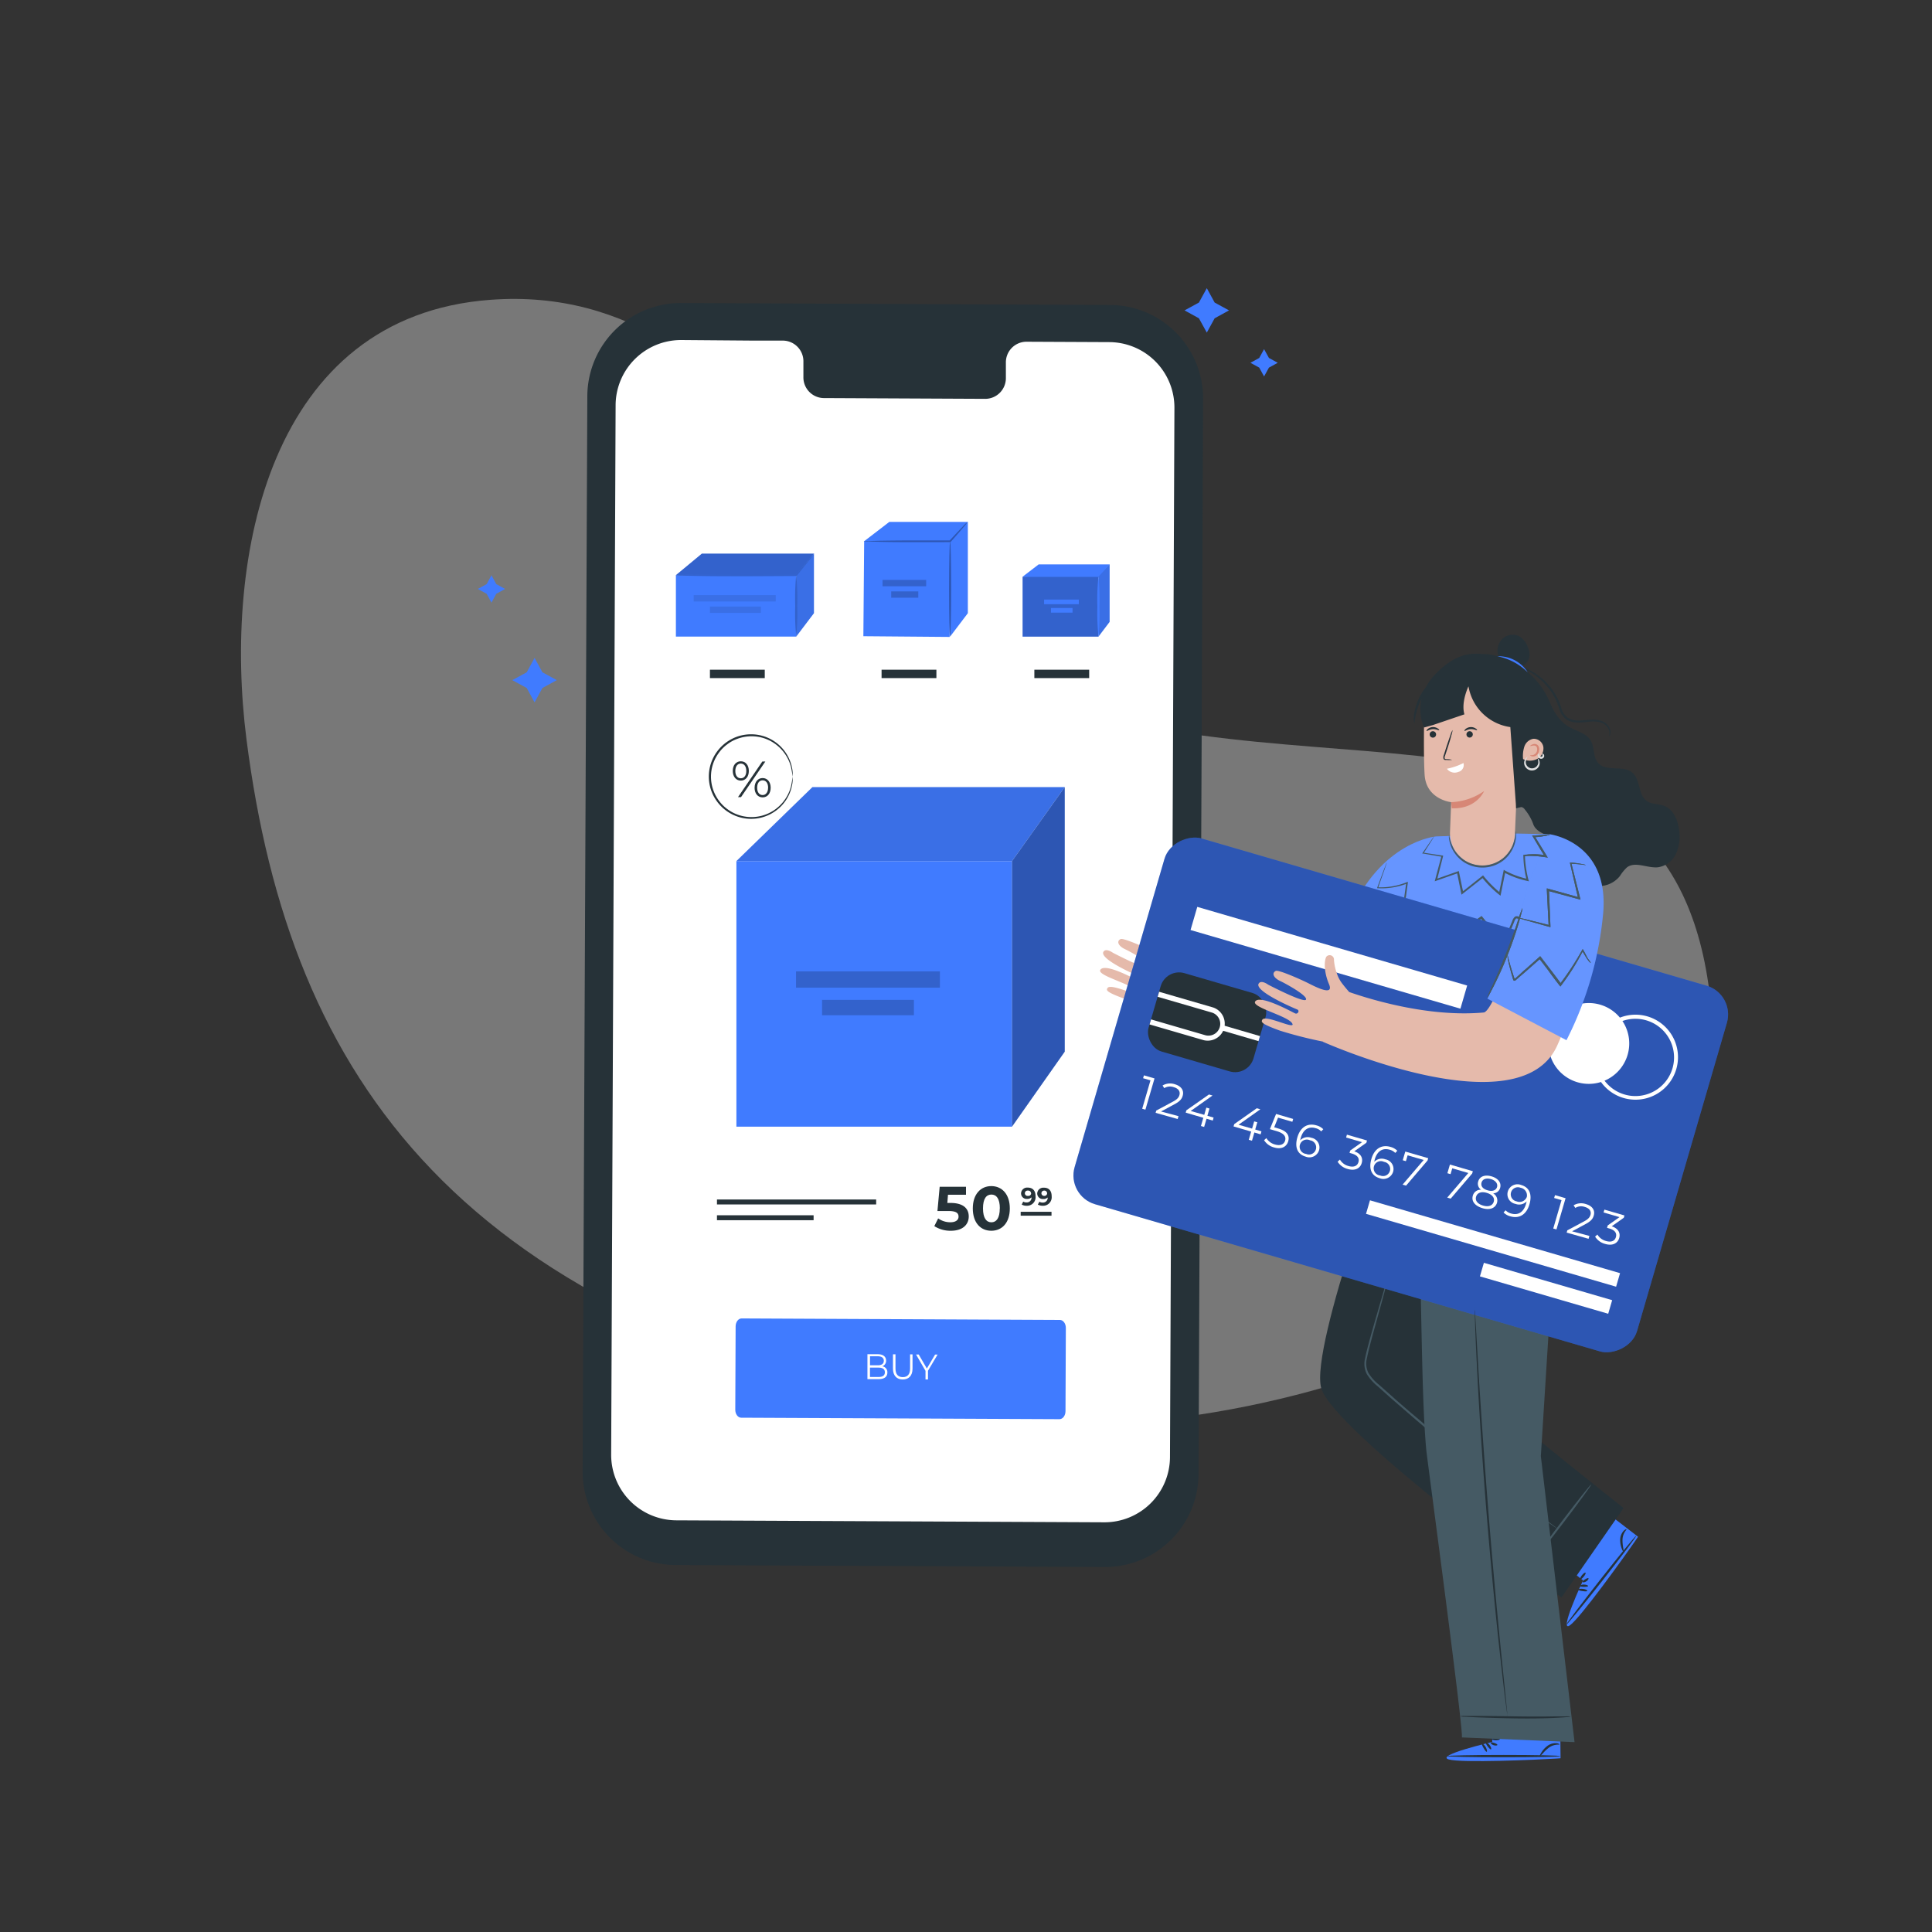 <svg xmlns="http://www.w3.org/2000/svg" viewBox="0 0 500 500"><rect x="0" y="0" width="500" height="500" fill="#333333" stroke="none"/><g id="freepik--background-simple--inject-45"><path d="M63.77,191.2C75,279.38,119,342.17,248.29,366.3c71.89,13.41,203-29.44,194.34-107.69-9.6-86.87-100.12-50.48-174.79-78.49C223.18,163.37,199.35,72.2,126.91,77.59,69.64,81.85,57.77,144,63.77,191.2Z" style="fill:#e0e0e0;opacity:0.4"></path></g><g id="freepik--Device--inject-45"><path d="M285.84,405.54l-111-.51a24.17,24.17,0,0,1-24.06-24.28L152,102.49a24.19,24.19,0,0,1,24.29-24.07l111,.51a24.18,24.18,0,0,1,24.07,24.28l-1.18,278.26A24.17,24.17,0,0,1,285.84,405.54Z" style="fill:#263238"></path><path d="M287.08,88.54l-21.51-.1a5.34,5.34,0,0,0-5.25,5.43l0,3.91a5.35,5.35,0,0,1-5.25,5.44l-41.94-.2a5.35,5.35,0,0,1-5.21-5.48l0-3.91a5.35,5.35,0,0,0-5.2-5.48l-7.57,0L176.32,88a16.93,16.93,0,0,0-17,16.86l-1.15,271.6a16.94,16.94,0,0,0,16.85,17l110.77.51a16.94,16.94,0,0,0,17-16.86l1.15-271.6A16.93,16.93,0,0,0,287.08,88.54Z" style="fill:#fff"></path><rect x="190.58" y="222.86" width="71.34" height="68.72" style="fill:#407BFF"></rect><polygon points="210.25 203.71 190.57 222.86 261.91 222.86 275.55 203.71 210.25 203.71" style="fill:#407BFF"></polygon><polygon points="210.25 203.71 190.57 222.86 261.91 222.86 275.55 203.71 210.25 203.71" style="opacity:0.1"></polygon><polygon points="261.91 291.57 275.55 272.17 275.55 203.71 261.91 222.86 261.91 291.57" style="fill:#407BFF"></polygon><polygon points="261.91 291.57 275.55 272.17 275.55 203.71 261.91 222.86 261.91 291.57" style="opacity:0.3"></polygon><rect x="206.01" y="251.39" width="37.24" height="4.22" style="fill:#407BFF"></rect><rect x="206.01" y="251.39" width="37.24" height="4.22" style="opacity:0.2"></rect><rect x="212.75" y="258.77" width="23.77" height="3.98" style="fill:#407BFF"></rect><rect x="212.75" y="258.77" width="23.77" height="3.98" style="opacity:0.2"></rect><path d="M205.12,201a23.22,23.22,0,0,0-.43-2.58,10.65,10.65,0,0,0-3.91-5.77,10.38,10.38,0,0,0-4.42-1.94,10.55,10.55,0,0,0-5.49.48,9.56,9.56,0,0,0-2.64,1.43,9.66,9.66,0,0,0-2.2,2.22,10.38,10.38,0,0,0,0,12.33,9.86,9.86,0,0,0,2.2,2.22,10.12,10.12,0,0,0,2.64,1.43,10.49,10.49,0,0,0,9.92-1.47,10.69,10.69,0,0,0,3.9-5.76,22.72,22.72,0,0,0,.43-2.59,8.13,8.13,0,0,1-.23,2.64,10.62,10.62,0,0,1-3.87,6,10.81,10.81,0,0,1-10.32,1.63,10.9,10.9,0,0,1-5.1-3.8,10.88,10.88,0,0,1,0-13,11,11,0,0,1,5.1-3.8,11,11,0,0,1,5.74-.44,10.79,10.79,0,0,1,8.45,8.09A8.07,8.07,0,0,1,205.12,201Z" style="fill:#263238"></path><path d="M189.64,199.52c0-1.5.84-2.5,2.08-2.5s2.08,1,2.08,2.5-.86,2.5-2.08,2.5S189.64,201,189.64,199.52Zm3.5,0c0-1.2-.57-1.91-1.42-1.91s-1.42.72-1.42,1.91.55,1.9,1.42,1.9S193.14,200.71,193.14,199.52Zm4.15-2.44h.78l-6.29,9.21H191Zm-2,6.78c0-1.5.86-2.5,2.08-2.5s2.08,1,2.08,2.5-.84,2.5-2.08,2.5S195.28,205.36,195.28,203.86Zm3.5,0c0-1.19-.55-1.91-1.42-1.91s-1.42.71-1.42,1.91.57,1.9,1.42,1.9S198.78,205,198.78,203.86Z" style="fill:#263238"></path><path d="M250.71,314.82c0,2-1.45,3.7-4.65,3.7a7.69,7.69,0,0,1-4.26-1.2l1-2a5.38,5.38,0,0,0,3.18,1c1.29,0,2.09-.54,2.09-1.45s-.57-1.46-2.6-1.46h-2.86l.58-6.28H250v2.07h-4.66l-.17,2.12h.91C249.4,311.35,250.71,312.84,250.71,314.82Z" style="fill:#263238"></path><path d="M251.76,312.74c0-3.69,2.05-5.78,4.79-5.78s4.79,2.09,4.79,5.78-2,5.78-4.79,5.78S251.76,316.43,251.76,312.74Zm7,0c0-2.54-.89-3.59-2.19-3.59s-2.17,1.05-2.17,3.59.9,3.59,2.17,3.59S258.74,315.28,258.74,312.74Z" style="fill:#263238"></path><path d="M268,309.6a2.21,2.21,0,0,1-2.32,2.45,2.45,2.45,0,0,1-1.26-.31l.39-.77a1.48,1.48,0,0,0,.86.22,1.21,1.21,0,0,0,1.28-1.32,1.56,1.56,0,0,1-1.14.41,1.44,1.44,0,0,1-1.56-1.42,1.56,1.56,0,0,1,1.72-1.51C267.26,307.35,268,308.13,268,309.6Zm-1.17-.79a.7.7,0,0,0-.79-.68.69.69,0,1,0,0,1.36A.7.7,0,0,0,266.86,308.81Z" style="fill:#263238"></path><path d="M272.17,309.6a2.21,2.21,0,0,1-2.32,2.45,2.45,2.45,0,0,1-1.26-.31L269,311a1.46,1.46,0,0,0,.85.22,1.2,1.2,0,0,0,1.28-1.32,1.52,1.52,0,0,1-1.13.41,1.45,1.45,0,0,1-1.57-1.42,1.56,1.56,0,0,1,1.73-1.51C271.4,307.35,272.17,308.13,272.17,309.6Zm-1.18-.79a.7.7,0,0,0-.79-.68.68.68,0,1,0,0,1.36A.7.7,0,0,0,271,308.81Z" style="fill:#263238"></path><rect x="264.15" y="313.61" width="7.98" height="1.01" style="fill:#263238"></rect><rect x="185.55" y="310.43" width="41.2" height="1.28" style="fill:#263238"></rect><rect x="185.55" y="314.51" width="25.01" height="1.28" style="fill:#263238"></rect><path d="M274.19,367.28l-82.37-.38c-.85,0-1.54-.94-1.53-2.08l.09-21.55c0-1.14.7-2.06,1.55-2.06l82.37.39c.85,0,1.54.93,1.54,2.07l-.09,21.55C275.74,366.36,275.05,367.28,274.19,367.28Z" style="fill:#407BFF"></path><path d="M229.65,355.21c0,1.1-.78,1.72-2.32,1.71h-2.84l0-6.45h2.67c1.37,0,2.16.62,2.16,1.67a1.49,1.49,0,0,1-1,1.46A1.52,1.52,0,0,1,229.65,355.21Zm-.65-.06c0-.84-.58-1.21-1.67-1.21h-2.18v2.42h2.18C228.41,356.37,229,356,229,355.15ZM225.16,351v2.34h2c1,0,1.56-.39,1.57-1.16s-.57-1.17-1.56-1.18Z" style="fill:#fff"></path><path d="M231.1,354.18v-3.69h.65v3.67c0,1.53.68,2.23,1.88,2.24s1.9-.69,1.9-2.22l0-3.67h.63v3.7c0,1.85-1,2.8-2.54,2.8S231.09,356,231.1,354.18Z" style="fill:#fff"></path><path d="M240.16,354.75V357h-.64v-2.23l-2.45-4.23h.69l2.11,3.63,2.13-3.61h.65Z" style="fill:#fff"></path><rect x="174.92" y="148.85" width="31.14" height="15.9" style="fill:#407BFF"></rect><polygon points="181.64 143.28 174.92 148.85 206.06 148.85 210.65 143.28 181.64 143.28" style="fill:#407BFF"></polygon><polygon points="181.64 143.28 174.92 148.85 206.06 148.85 210.65 143.28 181.64 143.28" style="opacity:0.2"></polygon><polygon points="206.06 164.75 210.65 158.69 210.65 143.28 206.06 148.85 206.06 164.75" style="fill:#407BFF"></polygon><polygon points="206.06 164.75 210.65 158.69 210.65 143.28 206.06 148.85 206.06 164.75" style="opacity:0.1"></polygon><rect x="179.53" y="154.02" width="21.23" height="1.64" style="fill:#407BFF"></rect><rect x="179.53" y="154.02" width="21.23" height="1.64" style="opacity:0.1"></rect><rect x="183.73" y="156.98" width="13.18" height="1.64" style="fill:#407BFF"></rect><rect x="183.73" y="156.98" width="13.18" height="1.64" style="opacity:0.1"></rect><rect x="183.73" y="173.32" width="14.19" height="2.17" style="fill:#263238"></rect><path d="M174.92,148.85a9.19,9.19,0,0,1,1.51-.1l4.11-.09c3.47,0,8.27-.07,13.56-.07l12,.06-.16.07,3.42-4a12,12,0,0,1,1.33-1.43,12,12,0,0,1-1.15,1.58L206.22,149l-.06.07h-.1l-12,.06c-5.29,0-10.09,0-13.56-.08l-4.11-.08A7.34,7.34,0,0,1,174.92,148.85Z" style="fill:#407BFF"></path><g style="opacity:0.2"><path d="M174.92,148.85a9.19,9.19,0,0,1,1.51-.1l4.11-.09c3.47,0,8.27-.07,13.56-.07l12,.06-.16.07,3.42-4a12,12,0,0,1,1.33-1.43,12,12,0,0,1-1.15,1.58L206.22,149l-.06.07h-.1l-12,.06c-5.29,0-10.09,0-13.56-.08l-4.11-.08A7.34,7.34,0,0,1,174.92,148.85Z"></path></g><path d="M206.06,164.75a59.68,59.68,0,0,1-.26-7.95,59.68,59.68,0,0,1,.26-8,58.59,58.59,0,0,1,.27,8A58.59,58.59,0,0,1,206.06,164.75Z" style="fill:#407BFF"></path><g style="opacity:0.2"><path d="M206.06,164.75a59.68,59.68,0,0,1-.26-7.95,59.68,59.68,0,0,1,.26-8,58.59,58.59,0,0,1,.27,8A58.59,58.59,0,0,1,206.06,164.75Z"></path></g><rect x="228.15" y="173.32" width="14.19" height="2.17" style="fill:#263238"></rect><rect x="222.41" y="141.28" width="24.62" height="22.33" transform="translate(80.3 385.87) rotate(-89.52)" style="fill:#407BFF"></rect><polygon points="230.15 135.07 223.56 140.13 245.89 140.13 250.48 135.07 230.15 135.07" style="fill:#407BFF"></polygon><polygon points="245.89 164.75 250.48 158.69 250.48 135.07 245.89 140.13 245.89 164.75" style="fill:#407BFF"></polygon><rect x="228.4" y="150.08" width="11.29" height="1.64" style="fill:#407BFF"></rect><rect x="228.4" y="150.08" width="11.29" height="1.64" style="opacity:0.2"></rect><rect x="230.64" y="153.05" width="7.01" height="1.64" style="fill:#407BFF"></rect><rect x="230.64" y="153.05" width="7.01" height="1.64" style="opacity:0.2"></rect><path d="M223.56,140.13a5.36,5.36,0,0,1,1.15-.1l3.12-.09c2.64-.05,6.28-.08,10.31-.08l7.75,0-.17.07c1.4-1.51,2.57-2.75,3.4-3.61a9.43,9.43,0,0,1,1.36-1.3,10.57,10.57,0,0,1-1.16,1.48c-.78.91-1.9,2.19-3.26,3.73l-.07.08h-.1l-7.75,0c-4,0-7.67,0-10.31-.08l-3.12-.08A4.89,4.89,0,0,1,223.56,140.13Z" style="fill:#407BFF"></path><g style="opacity:0.3"><path d="M223.56,140.13a5.36,5.36,0,0,1,1.15-.1l3.12-.09c2.64-.05,6.28-.08,10.31-.08l7.75,0-.17.07c1.4-1.51,2.57-2.75,3.4-3.61a9.43,9.43,0,0,1,1.36-1.3,10.57,10.57,0,0,1-1.16,1.48c-.78.91-1.9,2.19-3.26,3.73l-.07.08h-.1l-7.75,0c-4,0-7.67,0-10.31-.08l-3.12-.08A4.89,4.89,0,0,1,223.56,140.13Z"></path></g><path d="M245.89,164.75c-.15,0-.27-5.51-.27-12.31s.12-12.31.27-12.31.27,5.51.27,12.31S246,164.75,245.89,164.75Z" style="fill:#407BFF"></path><g style="opacity:0.3"><path d="M245.89,164.75c-.15,0-.27-5.51-.27-12.31s.12-12.31.27-12.31.27,5.51.27,12.31S246,164.75,245.89,164.75Z"></path></g><rect x="267.69" y="173.32" width="14.19" height="2.17" style="fill:#263238"></rect><path d="M264.65,149.26a20.58,20.58,0,0,1,3.5-.19c2.17,0,5.16-.08,8.47-.08,2.93,0,5.62,0,7.66.06l-.15.07c.91-1,1.65-1.74,2.18-2.27a4.39,4.39,0,0,1,.86-.78,4.37,4.37,0,0,1-.69.93c-.47.58-1.17,1.4-2,2.39l-.06.07h-.1c-2,0-4.73.06-7.66.06-3.31,0-6.3,0-8.47-.08A22.91,22.91,0,0,1,264.65,149.26Z" style="fill:#407BFF"></path><rect x="264.65" y="149.26" width="19.64" height="15.5" style="fill:#407BFF"></rect><rect x="264.65" y="149.26" width="19.64" height="15.5" style="opacity:0.2"></rect><polygon points="268.8 146.07 264.65 149.25 284.29 149.25 287.17 146.07 268.8 146.07" style="fill:#407BFF"></polygon><polygon points="284.29 164.75 287.17 160.94 287.17 146.07 284.29 149.25 284.29 164.75" style="fill:#407BFF"></polygon><polygon points="284.29 164.75 287.17 160.94 287.17 146.07 284.29 149.25 284.29 164.75" style="opacity:0.1"></polygon><rect x="270.21" y="155.17" width="8.99" height="1.2" style="fill:#407BFF"></rect><rect x="271.99" y="157.35" width="5.58" height="1.2" style="fill:#407BFF"></rect><path d="M284.29,164.75A55.69,55.69,0,0,1,284,157a55.48,55.48,0,0,1,.27-7.74,58.49,58.49,0,0,1,.26,7.74A58.71,58.71,0,0,1,284.29,164.75Z" style="fill:#407BFF"></path><polygon points="312.32 74.58 310.28 78.3 306.56 80.33 310.28 82.37 312.32 86.08 314.35 82.37 318.07 80.33 314.35 78.3 312.32 74.58" style="fill:#407BFF"></polygon><polygon points="138.35 170.27 136.31 173.99 132.59 176.02 136.31 178.05 138.35 181.77 140.38 178.05 144.1 176.02 140.38 173.99 138.35 170.27" style="fill:#407BFF"></polygon><polygon points="327.14 90.36 325.89 92.64 323.61 93.89 325.89 95.14 327.14 97.43 328.4 95.14 330.68 93.89 328.4 92.64 327.14 90.36" style="fill:#407BFF"></polygon><polygon points="127.19 148.89 125.94 151.17 123.66 152.42 125.94 153.67 127.19 155.96 128.44 153.67 130.72 152.42 128.44 151.17 127.19 148.89" style="fill:#407BFF"></polygon></g><g id="freepik--Character--inject-45"><path d="M409.69,409l-7.36-5.79,10.75-13.85,10.85,8.35-.61.9c-2.75,4-14.28,20.08-17,22C403.2,422.86,409.69,409,409.69,409Z" style="fill:#407BFF"></path><path d="M405.35,420.48c-.13-.1,3.82-5.34,8.82-11.7s9.16-11.43,9.29-11.33-3.82,5.34-8.82,11.7S405.48,420.58,405.35,420.48Z" style="fill:#263238"></path><path d="M411,410.46c0,.16-.51.22-1.07.22s-1.05-.08-1.07-.24.45-.37,1.07-.36S411,410.3,411,410.46Z" style="fill:#263238"></path><path d="M410.79,411.72c-.05.16-.58.15-1.2.06s-1.14-.21-1.14-.37.55-.31,1.22-.22S410.84,411.56,410.79,411.72Z" style="fill:#263238"></path><path d="M420.14,401.56c-.08,0-.25-.29-.45-.83a6.21,6.21,0,0,1-.39-2.26,3.51,3.51,0,0,1,.82-2.2c.41-.46.79-.57.83-.5s-.22.3-.49.75a4.15,4.15,0,0,0-.56,2,11.25,11.25,0,0,0,.2,2.13C420.19,401.18,420.22,401.54,420.14,401.56Z" style="fill:#263238"></path><path d="M409.58,409.41c-.06-.15.24-.42.63-.67s.77-.41.88-.29-.11.51-.55.8S409.64,409.57,409.58,409.41Z" style="fill:#263238"></path><path d="M409,408.64c-.12-.12.07-.57.42-1s.76-.73.9-.63-.06.54-.43,1S409.16,408.75,409,408.64Z" style="fill:#263238"></path><path d="M360.93,290s-22,58.34-19,69.24,62.18,54.18,62.18,54.18l16.07-23.14S374,353.73,373.85,351.72s18.34-50.49,18.34-50.49Z" style="fill:#263238"></path><path d="M403.09,395.63l-.21-.11c-.15-.11-.34-.23-.58-.38l-2.2-1.51c-1.89-1.33-4.63-3.27-8-5.73-6.66-4.92-15.71-11.94-25.31-20.16-2.4-2.06-4.73-4.09-7-6.06l-3.27-2.93a12.49,12.49,0,0,1-2.82-3.2,5.85,5.85,0,0,1-.41-4.05c.25-1.29.58-2.5.89-3.69.63-2.35,1.26-4.53,1.83-6.52l2.74-9.41c.3-1.08.54-1.94.72-2.57l.18-.67a.12.12,0,1,1,.06,0c0,.18-.08.41-.14.68-.13.59-.33,1.47-.62,2.59-.57,2.25-1.46,5.48-2.57,9.47-.55,2-1.16,4.17-1.77,6.53-.3,1.17-.62,2.4-.86,3.65a5.43,5.43,0,0,0,.39,3.74,12,12,0,0,0,2.72,3.05l3.28,2.91c2.23,2,4.56,4,7,6.05,9.59,8.21,18.59,15.27,25.19,20.26l7.86,5.87,2.14,1.59.55.42C403,395.57,403.1,395.63,403.09,395.63Z" style="fill:#455a64"></path><path d="M397.73,402.68c-.12-.09,2.93-4.3,6.81-9.4s7.13-9.17,7.25-9.08-2.94,4.3-6.82,9.41S397.85,402.77,397.73,402.68Z" style="fill:#455a64"></path><path d="M399.71,179.06c2,3.92,3,7.32,6.88,9.34,1.75.92,3.89,1.44,5,3.1,1.15,1.82.61,4.45,2.06,6,2.12,2.31,6.44.44,8.81,2.47,2.12,1.82,1.44,5.72,3.73,7.32,1.28.91,3,.71,4.5,1.27,2.4.93,3.54,3.7,3.85,6.25a10.94,10.94,0,0,1-.75,6.05,6.16,6.16,0,0,1-4.7,3.59c-2.73.29-5.81-1.59-8,0a10.83,10.83,0,0,0-1.84,2.24,6.87,6.87,0,0,1-11.29-.71c-1.52-2.54-1.42-6-3.65-8a12.86,12.86,0,0,0-4.18-1.92c-1.45-.54-2.95-1.44-3.38-2.92a12.76,12.76,0,0,0-2.1-3.61c-1.11-1.66-2.59.37-4.07-.45s-.91-2.42-1-4.1" style="fill:#263238"></path><path d="M373.84,235.74l-19-6.35s-8.39,24.16-11,24.4c-14.24,1.3-29.48-3.43-34.82-5.29-.55-.61-1.17-1.34-1.86-2.24a8.59,8.59,0,0,1-1.34-2.56,13.23,13.23,0,0,1-.76-3.52,1.12,1.12,0,0,0-1.92-.88c-.61.8-.77,3.85.63,7.14s-3.57.67-5.4-.25-7.62-3.5-8.35-3.16c-1.07.5-.73,1.73,1.12,2.61s7.21,3.89,6.67,4.83-9.77-3.88-9.77-3.88-1.82-1.34-2.47-.27c-1.17,1.93,9,6.31,10,6.7.69.28.15,1.32-.57,1S286,249,284.76,251c-.94,1.5,8.36,3.69,9.56,5.62s-6.88-2.37-7.71-.9c-.31.54-.47,1,4.53,2.8a108.38,108.38,0,0,0,11.15,2.84l0,.05s49.94,22.34,60.72.81C374.42,239.32,373.84,235.74,373.84,235.74Z" style="fill:#e5baab"></path><path d="M392.61,215.73h0l8.29.15,6.58,18.87-5.36,21.62c-1.57,6.31,5.55,18.95,5.36,25.92L361,289.82l-1-31.05,0-1-16.09-8,5.31-13c8.17-19.14,22.44-20.3,22.44-20.3Z" style="fill:#407BFF"></path><g style="opacity:0.2"><path d="M392.61,215.73h0l8.29.15,6.58,18.87-5.36,21.62c-1.57,6.31,5.55,18.95,5.36,25.92L361,289.82l-1-31.05,0-1-16.09-8,5.31-13c8.17-19.14,22.44-20.3,22.44-20.3Z" style="fill:#fff"></path></g><path d="M401.24,215.93s-.09,0-.27.11a7.7,7.7,0,0,1-.81.23,19.69,19.69,0,0,1-3.22.32l.1-.19,3.17,5.15.22.34-.41-.07a20.19,20.19,0,0,0-5.56-.18l.19-.24a29,29,0,0,0,.9,6.26l.14.42-.44-.1a22.79,22.79,0,0,1-6.05-2.22l.39-.17c-.38,1.86-.77,3.81-1.17,5.8l-.09.43-.34-.27a26.2,26.2,0,0,1-2.39-2.15,25.75,25.75,0,0,1-2.09-2.36l.38.05-5.32,4.19-.33.26-.09-.41c-.38-1.85-.74-3.65-1.09-5.37l.32.18-5.69,2-.39.14.11-.4c.6-2.27,1.15-4.33,1.65-6.16l.14.22-4.94-.85-.2,0,.11-.17,2.16-3.16.58-.81c.13-.18.21-.27.22-.26a2.41,2.41,0,0,1-.16.3l-.52.84-2.05,3.23-.09-.2,4.95.75.2,0,0,.2-1.58,6.18-.28-.27,5.66-2,.27-.1.06.28,1.12,5.37-.42-.15,5.31-4.21.21-.17.17.21A26.06,26.06,0,0,0,386,229a26.53,26.53,0,0,0,2.34,2.11l-.42.16c.4-2,.8-3.94,1.18-5.8l.07-.36.32.19a22.44,22.44,0,0,0,5.9,2.18l-.29.31a28.42,28.42,0,0,1-.86-6.36l0-.22.22,0a19.75,19.75,0,0,1,5.68.25l-.19.28c-1.21-2-2.24-3.8-3.08-5.21l-.1-.18h.2a22.15,22.15,0,0,0,3.21-.2C400.86,216,401.24,215.91,401.24,215.93Z" style="fill:#455a64"></path><path d="M410.42,223.86s-.32-.15-1-.34a5.83,5.83,0,0,0-2.94-.05l.08-.11c.19,1.1.49,2.42.9,3.93s.91,3.22,1.36,5.15l.07.28-.29-.08c-2.37-.69-5.16-1.21-8.09-2.2l.27-.22c.31,2.85.29,6,.46,9.4l0,.29-.3,0a47.3,47.3,0,0,1-7.85-2.07c-.32-.09-.69-.22-.78-.08a2.3,2.3,0,0,0-.44.82l-.83,2c-.55,1.35-1.12,2.72-1.69,4.1l-.17.42-.28-.35-5.32-6.6-.4-.49.36,0L375,243.54l-.28.19-.12-.32c-1-2.78-1.9-5.46-2.8-8.06l.38.13a48.54,48.54,0,0,1-9.52,4.79l-.35.14,0-.38c.61-4.33,1.16-8.22,1.63-11.58l.25.19a18.08,18.08,0,0,1-7.65,1.23h-.17l.06-.16,1.79-4.82c.21-.51.36-.92.48-1.23a2.27,2.27,0,0,1,.19-.41,2.38,2.38,0,0,1-.12.43c-.11.32-.25.73-.42,1.26-.4,1.14-1,2.77-1.69,4.86l-.11-.17a18,18,0,0,0,7.5-1.31l.29-.12,0,.31c-.45,3.37-1,7.25-1.54,11.59l-.31-.24a48.82,48.82,0,0,0,9.4-4.79l.27-.17.11.3,2.82,8-.4-.12,8.55-5.89.21-.14.15.19.4.49,5.31,6.61-.45.06,1.7-4.1.83-2a2.47,2.47,0,0,1,.61-1,.71.71,0,0,1,.36-.17,1.72,1.72,0,0,1,.34,0,4.41,4.41,0,0,1,.55.15,48.32,48.32,0,0,0,7.77,2.08l-.28.25c-.15-3.38-.12-6.55-.4-9.38l0-.33.31.11c2.9,1,5.67,1.55,8.06,2.27l-.22.2c-.42-1.91-.91-3.62-1.29-5.15s-.66-2.85-.83-4v-.09l.09,0a5.67,5.67,0,0,1,3,.14A4,4,0,0,1,410.42,223.86Z" style="fill:#455a64"></path><path d="M360.26,257.5a2.85,2.85,0,0,1-1-.53,8.08,8.08,0,0,1-2.15-2.21,7.08,7.08,0,0,1-1.09-4.44,9.86,9.86,0,0,1,5.1-8.26l-.14.2c.38-2.85.73-5.3,1-7a18.75,18.75,0,0,1,.51-2.75,17.8,17.8,0,0,1-.2,2.8c-.17,1.74-.46,4.2-.81,7.06v.12l-.13.07a9.63,9.63,0,0,0-4.83,7.83,6.91,6.91,0,0,0,.92,4.21,8.85,8.85,0,0,0,2,2.25A9.68,9.68,0,0,1,360.26,257.5Z" style="fill:#455a64"></path><path d="M362,236.55c-.13.07-.59-.6-1-1.48s-.68-1.65-.54-1.72.59.6,1,1.49S362.15,236.49,362,236.55Z" style="fill:#455a64"></path><path d="M392.05,216l1.43-32.67-13-9.83-11.79,5.76s-.4,14.81,0,21.24,6.87,7.1,6.87,7.1-.15,3.77-.3,7.72a8.38,8.38,0,0,0,8.46,8.71h0A8.39,8.39,0,0,0,392.05,216Z" style="fill:#e5baab"></path><path d="M370,190.06a.83.83,0,1,0,.82-.82A.82.82,0,0,0,370,190.06Z" style="fill:#263238"></path><path d="M369.2,189.16c.1.11.71-.41,1.59-.46s1.55.38,1.65.26-.07-.24-.36-.44a2.19,2.19,0,0,0-2.59.15C369.23,188.91,369.14,189.12,369.2,189.16Z" style="fill:#263238"></path><path d="M379.52,190.06a.82.82,0,1,0,.82-.82A.82.82,0,0,0,379.52,190.06Z" style="fill:#263238"></path><path d="M379,189.16c.1.11.71-.41,1.6-.46s1.54.38,1.64.26-.07-.24-.36-.44a2.19,2.19,0,0,0-2.59.15C379,188.91,379,189.12,379,189.16Z" style="fill:#263238"></path><path d="M378.74,197.47a16,16,0,0,1-4.28,1.48,2.48,2.48,0,0,0,2.93.83A1.84,1.84,0,0,0,378.74,197.47Z" style="fill:#fff"></path><path d="M375.57,207.6a16,16,0,0,0,8.51-2.87s-1.93,4.72-8.37,4.45Z" style="fill:#d78776"></path><path d="M412.17,201.79a4.61,4.61,0,0,1-2.33-.53,6.44,6.44,0,0,1-2.54-2.46,26.63,26.63,0,0,1-1.9-4.07c-1.2-3-2.1-5.75-2.72-7.77-.09-.32-.18-.61-.26-.89s-.11-.65-.17-.88C398.74,171.8,387,169.3,384.64,169.3c-2.49,0-6.86-1.37-13.23,5.24a14.54,14.54,0,0,0-2.42,3.34,14.42,14.42,0,0,0-2.84,6.05,7.37,7.37,0,0,0-.15,3.19c.12,0,.14-1.22.64-3.08a16,16,0,0,1,1.24-3.16,12.21,12.21,0,0,0,.65,7.4l2.28-.63,8.18-2.78c-.74-2.54.35-5.68,1-7.15l.06-.05a12.8,12.8,0,0,0,10.82,10.5l1.51,21c10.87-2.32,10.62-16.87,10.55-19.83.5,1.67,1.14,3.58,1.94,5.59a24.46,24.46,0,0,0,2,4.14,6.71,6.71,0,0,0,2.83,2.55,4.4,4.4,0,0,0,2.53.37,1.72,1.72,0,0,0,.88-.34S412.74,201.75,412.17,201.79Z" style="fill:#263238"></path><path d="M375.81,196.64a5.46,5.46,0,0,0-1.44-.18c-.23,0-.45-.05-.5-.21a1.28,1.28,0,0,1,.13-.72l.6-1.83c.43-1.31.79-2.5,1-3.36a6.23,6.23,0,0,0,.33-1.42,5.75,5.75,0,0,0-.57,1.34c-.3.85-.7,2-1.13,3.33-.2.64-.39,1.26-.58,1.84a1.42,1.42,0,0,0-.08.92.53.53,0,0,0,.37.32,1.43,1.43,0,0,0,.39,0A5.94,5.94,0,0,0,375.81,196.64Z" style="fill:#263238"></path><path d="M394.16,196.37a7.87,7.87,0,0,1,.35-3.17,3,3,0,0,1,2.31-2,2.53,2.53,0,0,1,2.6,2.11,3.11,3.11,0,0,1-1.58,3.09,4.07,4.07,0,0,1-3.57.1" style="fill:#e5baab"></path><path d="M396,195.43c0-.07.35.09.81-.05a1.45,1.45,0,0,0,1-1.36,1.11,1.11,0,0,0-.23-.86,1,1,0,0,0-.7-.21c-.48.05-.82.17-.85.09s.22-.3.79-.46a1.25,1.25,0,0,1,1.08.21,1.46,1.46,0,0,1,.44,1.26,2,2,0,0,1-.48,1.2,1.4,1.4,0,0,1-.94.5C396.27,195.82,396,195.47,396,195.43Z" style="fill:#d78776"></path><path d="M386.19,450.82v-9.36l17.54-.11.14,13.69-1.08.08c-4.84.3-24.62,1.18-27.86.22C371.32,454.27,386.19,450.82,386.19,450.82Z" style="fill:#407BFF"></path><path d="M374.52,454.48c0-.16,6.56-.3,14.65-.3s14.64.14,14.64.3-6.55.3-14.64.3S374.52,454.65,374.52,454.48Z" style="fill:#263238"></path><path d="M385.89,452.73c-.15.08-.49-.26-.84-.71s-.58-.86-.47-1,.57.13.95.62S386,452.65,385.89,452.73Z" style="fill:#263238"></path><path d="M384.77,453.35c-.16.06-.47-.37-.79-.91s-.54-1-.41-1.13.58.24.92.83S384.92,453.29,384.77,453.35Z" style="fill:#263238"></path><path d="M398.53,454.42c-.06-.05.08-.38.38-.87a6.12,6.12,0,0,1,1.54-1.7,3.51,3.51,0,0,1,2.23-.72c.62,0,.94.27.91.34s-.38,0-.9.08a4.09,4.09,0,0,0-1.89.78,10.67,10.67,0,0,0-1.55,1.48C398.86,454.22,398.6,454.47,398.53,454.42Z" style="fill:#263238"></path><path d="M385.83,451c.09-.14.48-.07.92.08s.8.35.77.51-.47.23-1,.06S385.75,451.11,385.83,451Z" style="fill:#263238"></path><path d="M386.11,450.06c0-.16.48-.29,1.05-.28s1,.15,1,.31-.46.3-1.05.29S386.09,450.23,386.11,450.06Z" style="fill:#263238"></path><path d="M370.53,288.4l-9.6,1.61,5.53,6.8c1.59,32,1.2,63.05,2.67,78.52.22,2.35,10.14,76,9.15,74.31l29.21,1.22-8.72-74,4.13-65.73a34.81,34.81,0,0,0,3.66-25.67l-.72-2.95" style="fill:#455a64"></path><rect x="313.22" y="207.55" width="98.59" height="151.61" rx="7.76" transform="translate(-10.96 552.11) rotate(-73.75)" style="fill:#407BFF"></rect><g style="opacity:0.3"><rect x="313.22" y="207.55" width="98.59" height="151.61" rx="7.76" transform="translate(-10.96 552.11) rotate(-73.75)"></rect></g><path d="M421.22,273a10.46,10.46,0,1,1-7.12-13A10.46,10.46,0,0,1,421.22,273Z" style="fill:#fff"></path><path d="M423.3,284.6a11,11,0,1,1,5.26-1.36A11,11,0,0,1,423.3,284.6Zm0-20.94a10,10,0,1,0,9.56,12.74,10,10,0,0,0-9.56-12.74Z" style="fill:#fff"></path><path d="M298.79,279.1l-2.36,8.08-.83-.24,2.14-7.34-1.91-.56.22-.74Z" style="fill:#fff"></path><path d="M305,288.86l-.22.74L299.07,288l.17-.59,4.32-2.31c1.18-.63,1.51-1.13,1.67-1.68.27-.94-.22-1.7-1.45-2.06a2.87,2.87,0,0,0-2.47.25l-.44-.68a3.81,3.81,0,0,1,3.2-.32c1.64.48,2.43,1.62,2,3-.22.77-.67,1.39-2.06,2.14l-3.54,1.9Z" style="fill:#fff"></path><path d="M313.87,290l-1.62-.47-.62,2.12-.83-.24.62-2.13-4.56-1.33.17-.6,5.85-4.1.92.27-5.65,4,3.51,1,.54-1.87.81.24-.54,1.87,1.61.47Z" style="fill:#fff"></path><path d="M326.25,293.57l-1.62-.48-.62,2.13-.83-.24.62-2.13-4.56-1.33.18-.6,5.84-4.11.92.27-5.65,4,3.51,1,.54-1.87.81.23-.54,1.88,1.61.47Z" style="fill:#fff"></path><path d="M333.39,295.37c-.41,1.37-1.68,2.17-3.65,1.59a4.33,4.33,0,0,1-2.6-1.88l.6-.54A3.68,3.68,0,0,0,330,296.2c1.37.4,2.3-.06,2.58-1s-.15-1.88-2.21-2.47l-1.72-.51,1.6-3.93,4.42,1.29-.21.74-3.7-1.08-1,2.5,1,.3C333.16,292.71,333.8,293.94,333.39,295.37Z" style="fill:#fff"></path><path d="M341.38,297.66a2.62,2.62,0,0,1-3.48,1.68c-2.15-.62-2.88-2.45-2.14-5,.8-2.74,2.72-3.74,4.91-3.1a3.8,3.8,0,0,1,1.79,1l-.53.57a2.92,2.92,0,0,0-1.46-.84c-1.74-.51-3.19.29-3.82,2.48a6.66,6.66,0,0,0-.16.67,2.7,2.7,0,0,1,2.87-.67A2.55,2.55,0,0,1,341.38,297.66Zm-.83-.21a1.84,1.84,0,0,0-1.52-2.34,1.86,1.86,0,1,0-1,3.52A1.84,1.84,0,0,0,340.55,297.45Z" style="fill:#fff"></path><path d="M352.41,301c-.39,1.35-1.68,2.1-3.63,1.53a4.4,4.4,0,0,1-2.61-1.88l.6-.55a3.68,3.68,0,0,0,2.23,1.67c1.34.39,2.26,0,2.56-1s-.22-1.81-1.72-2.24l-.58-.17.18-.61,3.06-2.16-4.13-1.2.21-.74,5.2,1.51-.17.59-3.13,2.21C352.19,298.52,352.79,299.68,352.41,301Z" style="fill:#fff"></path><path d="M360.54,303.25a2.63,2.63,0,0,1-3.49,1.67c-2.14-.62-2.87-2.45-2.13-5,.8-2.75,2.72-3.74,4.91-3.11a3.94,3.94,0,0,1,1.79,1l-.53.57a3.08,3.08,0,0,0-1.46-.84c-1.74-.5-3.19.29-3.83,2.48a6.85,6.85,0,0,0-.15.67,2.67,2.67,0,0,1,2.87-.66A2.55,2.55,0,0,1,360.54,303.25Zm-.83-.22a1.86,1.86,0,0,0-1.52-2.34,1.86,1.86,0,1,0-1,3.52A1.84,1.84,0,0,0,359.71,303Z" style="fill:#fff"></path><path d="M369.62,299.74l-.17.59-5.56,6.51-.9-.26,5.46-6.38L364.29,299l-.44,1.51-.82-.24.66-2.25Z" style="fill:#fff"></path><path d="M381.17,303.11l-.17.59-5.56,6.5-.9-.26,5.46-6.37-4.16-1.21-.44,1.51-.82-.24.66-2.25Z" style="fill:#fff"></path><path d="M387.43,311.26c-.42,1.43-1.89,2-3.82,1.4s-2.86-1.8-2.44-3.23a2.09,2.09,0,0,1,2.14-1.53,1.88,1.88,0,0,1-.75-2.15c.38-1.31,1.74-1.81,3.45-1.31s2.61,1.65,2.22,3a1.9,1.9,0,0,1-1.81,1.4A2.12,2.12,0,0,1,387.43,311.26Zm-.85-.26c.29-1-.39-1.87-1.82-2.29s-2.46,0-2.75,1,.37,1.87,1.81,2.29S386.28,312,386.58,311ZM385,308.05c1.26.37,2.18,0,2.43-.85s-.37-1.7-1.58-2.05-2.16,0-2.42.87S383.69,307.69,385,308.05Z" style="fill:#fff"></path><path d="M395.82,311.68c-.8,2.75-2.72,3.75-4.92,3.11a3.82,3.82,0,0,1-1.78-1l.53-.57a2.93,2.93,0,0,0,1.45.84c1.75.51,3.19-.29,3.83-2.48a6.66,6.66,0,0,0,.16-.67,2.67,2.67,0,0,1-2.87.66,2.54,2.54,0,0,1-2-3.21,2.61,2.61,0,0,1,3.48-1.68C395.83,307.3,396.56,309.13,395.82,311.68Zm-.68-1.93a2,2,0,0,0-1.63-2.36,1.84,1.84,0,1,0-1,3.52A2,2,0,0,0,395.14,309.75Z" style="fill:#fff"></path><path d="M405.17,310.1l-2.36,8.08-.83-.24,2.14-7.34-1.91-.56.22-.74Z" style="fill:#fff"></path><path d="M411.34,319.86l-.22.74L405.45,319l.17-.59,4.32-2.31c1.18-.63,1.51-1.13,1.67-1.68.27-.93-.22-1.7-1.45-2.06a2.87,2.87,0,0,0-2.47.25l-.44-.68a3.81,3.81,0,0,1,3.2-.31c1.64.47,2.43,1.61,2,3-.23.77-.67,1.39-2.06,2.14l-3.54,1.9Z" style="fill:#fff"></path><path d="M419.05,320.4c-.4,1.35-1.68,2.1-3.63,1.53a4.37,4.37,0,0,1-2.61-1.89l.6-.54a3.68,3.68,0,0,0,2.23,1.67c1.34.39,2.26,0,2.55-1s-.21-1.81-1.71-2.24l-.58-.17.18-.62,3.05-2.15-4.13-1.2.22-.74,5.19,1.51-.17.59-3.12,2.21C418.82,317.94,419.42,319.1,419.05,320.4Z" style="fill:#fff"></path><rect x="384.58" y="288.13" width="3.65" height="67.41" transform="translate(-30.66 602.8) rotate(-73.76)" style="fill:#fff"></rect><rect x="398.3" y="316.15" width="3.66" height="34.58" transform="translate(-31.92 624.32) rotate(-73.76)" style="fill:#fff"></rect><rect x="298.26" y="253.99" width="28.29" height="21.13" rx="4.96" transform="translate(86.5 -76.84) rotate(16.25)" style="fill:#263238"></rect><path d="M297.51,265.12l.38-1.3,14,4.08a3.05,3.05,0,0,0,1.71-5.86l-14-4.07.38-1.3,14,4.07a4.41,4.41,0,0,1-2.46,8.46Z" style="fill:#fff"></path><rect x="320.42" y="262.41" width="1.36" height="10" transform="translate(-25.69 500.53) rotate(-73.7)" style="fill:#fff"></rect><rect x="307.53" y="244.75" width="72.75" height="6.24" transform="translate(83.1 -86.33) rotate(16.25)" style="fill:#fff"></rect><path d="M390.66,172.74a4.94,4.94,0,0,1-3-3.34,4.33,4.33,0,0,1,1.33-4.23,3.86,3.86,0,0,1,4.35-.41,5.51,5.51,0,0,1,2.16,3,4.36,4.36,0,0,1,.26,2.49,3.67,3.67,0,0,1-2.69,2.43,11.14,11.14,0,0,1-3.78.1" style="fill:#263238"></path><path d="M416.43,190.56a3.06,3.06,0,0,0,.06-1.31,3,3,0,0,0-.69-1.33,3.64,3.64,0,0,0-1.72-1,7.31,7.31,0,0,0-2.47-.17c-.91.06-1.88.22-2.94.24a5.76,5.76,0,0,1-3.25-.77,5.2,5.2,0,0,1-1.95-3,16,16,0,0,0-3.2-5.74,17.08,17.08,0,0,0-4.14-3.46,23.9,23.9,0,0,0-4.62-1.93s.12,0,.35,0,.57.08,1,.2a14.68,14.68,0,0,1,3.47,1.38,16.72,16.72,0,0,1,4.32,3.46A16.1,16.1,0,0,1,404,183a4.75,4.75,0,0,0,1.72,2.74,5.38,5.38,0,0,0,3,.72c1,0,2-.15,2.92-.19a7.55,7.55,0,0,1,2.6.25,3.77,3.77,0,0,1,1.84,1.16,3.07,3.07,0,0,1,.68,1.5,2.21,2.21,0,0,1-.09,1C416.53,190.47,416.44,190.57,416.43,190.56Z" style="fill:#263238"></path><path d="M398,196.31c0-.05.48.33.48,1.19a1.9,1.9,0,0,1-.61,1.34,2.06,2.06,0,0,1-1.73.54,2.09,2.09,0,0,1-1.47-1.06,1.87,1.87,0,0,1-.14-1.46c.27-.82.82-1,.83-1s-.34.37-.46,1.07a1.63,1.63,0,0,0,.2,1.13,1.69,1.69,0,0,0,1.13.77,1.67,1.67,0,0,0,1.31-.37,1.62,1.62,0,0,0,.56-1C398.16,196.77,397.88,196.35,398,196.31Z" style="fill:#e0e0e0"></path><path d="M395.37,174a15.19,15.19,0,0,0-7.84-4.15,8.83,8.83,0,0,1,7.84,4.15Z" style="fill:#407BFF"></path><path d="M399.1,195.08c0-.07.29-.09.47.24a.76.76,0,0,1,0,.63.79.79,0,0,1-.68.42.81.81,0,0,1-.86-.91c0-.34.24-.45.29-.41s0,.2.09.4a.44.44,0,0,0,.46.38.32.32,0,0,0,.33-.38C399.2,195.26,399.08,195.16,399.1,195.08Z" style="fill:#e0e0e0"></path><path d="M392.26,215a3,3,0,0,1,.11,1.08,8.39,8.39,0,0,1-.58,2.91,8.94,8.94,0,0,1-2.58,3.58,8.88,8.88,0,0,1-10.26.61,8.87,8.87,0,0,1-3-3.24,8.46,8.46,0,0,1-.93-2.82,2.92,2.92,0,0,1,0-1.08,11.64,11.64,0,0,0,1.27,3.72,9,9,0,0,0,2.92,3,8.57,8.57,0,0,0,9.69-.59,8.86,8.86,0,0,0,2.54-3.34A11.8,11.8,0,0,0,392.26,215Z" style="fill:#455a64"></path><path d="M390.16,444.17a1,1,0,0,1-.06-.27c0-.21-.07-.47-.11-.8-.1-.74-.24-1.77-.41-3.07-.34-2.67-.79-6.53-1.32-11.32-1.07-9.56-2.38-22.78-3.56-37.41s-2-27.91-2.46-37.52c-.25-4.8-.41-8.69-.5-11.38q-.06-2-.09-3.09c0-.33,0-.6,0-.81a1.1,1.1,0,0,1,0-.27,1.14,1.14,0,0,1,0,.27c0,.21,0,.48.06.8.05.75.11,1.78.2,3.09.16,2.73.38,6.6.66,11.37.58,9.6,1.46,22.86,2.63,37.49s2.43,27.86,3.39,37.42c.49,4.76.88,8.62,1.16,11.34.13,1.3.23,2.33.3,3.08,0,.33.05.59.07.8A1,1,0,0,1,390.16,444.17Z" style="fill:#263238"></path><path d="M406.48,444.24a4.48,4.48,0,0,1-1.12.16c-.72.06-1.77.13-3.06.19-2.59.13-6.17.19-10.12.13s-7.53-.18-10.11-.28l-3.06-.15a4.32,4.32,0,0,1-1.13-.12,4.33,4.33,0,0,1,1.13-.09c.72,0,1.77,0,3.07,0,2.58,0,6.16.06,10.11.12s7.51.06,10.1,0l3.06,0A4.55,4.55,0,0,1,406.48,444.24Z" style="fill:#263238"></path><path d="M412.17,248.91,395,237.63s-8.39,24.16-11,24.4c-14.24,1.3-29.48-3.43-34.82-5.29-.54-.61-1.16-1.34-1.85-2.24a8.59,8.59,0,0,1-1.34-2.56,12.85,12.85,0,0,1-.76-3.52,1.12,1.12,0,0,0-1.92-.88c-.62.8-.78,3.85.63,7.14s-3.57.67-5.4-.25-7.63-3.5-8.36-3.16c-1.06.5-.73,1.73,1.12,2.61s7.21,3.89,6.68,4.83-9.78-3.88-9.78-3.88-1.81-1.34-2.46-.27c-1.18,1.93,9,6.31,10,6.7.68.28.14,1.32-.58,1s-9.12-5-10.33-3.06c-.93,1.5,8.37,3.69,9.57,5.62s-6.89-2.37-7.72-.91c-.31.55-.46,1,4.54,2.81a107.42,107.42,0,0,0,11.14,2.84l0,.05s51.06,22.86,60.72.81C413.43,246.92,412.17,248.91,412.17,248.91Z" style="fill:#e5baab"></path><path d="M400.9,215.88s15.6,1.84,14,20.4a90.57,90.57,0,0,1-9.5,32.91l-20.46-10.74a126.22,126.22,0,0,0,10.32-28.94l5.69-13.63Z" style="fill:#407BFF"></path><g style="opacity:0.2"><path d="M400.9,215.88s15.6,1.84,14,20.4a90.57,90.57,0,0,1-9.5,32.91l-20.46-10.74a126.22,126.22,0,0,0,10.32-28.94l5.69-13.63Z" style="fill:#fff"></path></g><path d="M401.24,215.93c0,.13-1.69.59-4.3.77l.19-.36,1.93,3.13,1.22,2,.29.49-.56-.11a44.57,44.57,0,0,0-5.58-.47,5,5,0,0,1,1.59-.25,17.45,17.45,0,0,1,4.08.22l-.26.38-1.24-2-1.87-3.16-.21-.35h.4c1.28-.06,2.37-.14,3.12-.21A5.92,5.92,0,0,1,401.24,215.93Z" style="fill:#455a64"></path><path d="M410.42,223.86c0,.09-1.45-.26-3.94-.32l.17-.19c.59,2.34,1.37,5.46,2.28,9.06l.1.42-.41-.11L402.26,231l-1.73-.48.34-.27c.14,3.45.27,6.65.38,9.4l0,.3-.28-.08-6.11-1.71-1.69-.5a2.4,2.4,0,0,1-.58-.23,2.19,2.19,0,0,1,.62.1l1.72.39,6.13,1.52-.27.23c-.14-2.75-.3-5.95-.47-9.39l0-.37.36.1,1.73.48,6.34,1.77-.31.31c-.84-3.63-1.56-6.77-2.11-9.13l-.05-.2h.22a19.72,19.72,0,0,1,2.91.37A4.89,4.89,0,0,1,410.42,223.86Z" style="fill:#455a64"></path><path d="M411.68,249.22a3,3,0,0,1-.72-.75c-.42-.53-.88-1.41-1.54-2.43h.27a60.42,60.42,0,0,1-5.66,9l-.2.27-.21-.27c-1-1.25-2-2.58-3-4l-2.3-3,.38,0L395,251.3l-1.66,1.43-.77.67-.37.32-.09.08,0,0-.05,0-.06,0c0,.09-.33-.12-.26-.21s0,0,0,0v-.06s0,0,0,0,.07.17.1.16,0,0,0,0l-.17.05-.06-.19c-.59-2-1-3.58-1.25-4.72a5.16,5.16,0,0,1-.2-1.79s.1.63.41,1.74.78,2.7,1.43,4.65l-.23-.14a.42.42,0,0,1,.22,0,.25.25,0,0,1,.17.24.49.49,0,0,1,0,.14s0,0-.05,0l-.14-.06a.27.27,0,0,0-.06-.1l-.06-.06h0l.05,0,.08-.08.37-.33.76-.68c.52-.47,1.06-1,1.63-1.46l3.65-3.25.21-.19.18.23,2.3,3c1.06,1.38,2.08,2.72,3,4h-.41a70.77,70.77,0,0,0,5.79-8.84l.14-.24.14.23c.64,1.07,1,2,1.41,2.51S411.71,249.19,411.68,249.22Z" style="fill:#455a64"></path><path d="M394,235a3.47,3.47,0,0,1-.17,1c-.15.62-.38,1.5-.7,2.59-.63,2.17-1.61,5.15-2.87,8.36s-2.58,6.06-3.6,8.08c-.51,1-.94,1.82-1.26,2.37a3.53,3.53,0,0,1-.53.83,30.84,30.84,0,0,1,1.45-3.36c.93-2.06,2.18-4.91,3.44-8.11s2.29-6.15,3-8.29A29.47,29.47,0,0,1,394,235Z" style="fill:#455a64"></path><path d="M401.24,215.93c0,.13-1.69.59-4.3.77l.19-.36,1.93,3.13,1.22,2,.29.49-.56-.11a44.57,44.57,0,0,0-5.58-.47,5,5,0,0,1,1.59-.25,17.45,17.45,0,0,1,4.08.22l-.26.38-1.24-2-1.87-3.16-.21-.35h.4c1.28-.06,2.37-.14,3.12-.21A5.92,5.92,0,0,1,401.24,215.93Z" style="fill:#455a64"></path><path d="M410.42,223.86c0,.09-1.45-.26-3.94-.32l.17-.19c.59,2.34,1.37,5.46,2.28,9.06l.1.42-.41-.11L402.26,231l-1.73-.48.34-.27c.14,3.45.27,6.65.38,9.4l0,.3-.28-.08-6.11-1.71-1.69-.5a2.4,2.4,0,0,1-.58-.23,2.19,2.19,0,0,1,.62.1l1.72.39,6.13,1.52-.27.23c-.14-2.75-.3-5.95-.47-9.39l0-.37.36.1,1.73.48,6.34,1.77-.31.31c-.84-3.63-1.56-6.77-2.11-9.13l-.05-.2h.22a19.72,19.72,0,0,1,2.91.37A4.89,4.89,0,0,1,410.42,223.86Z" style="fill:#455a64"></path><path d="M411.68,249.22a3,3,0,0,1-.72-.75c-.42-.53-.88-1.41-1.54-2.43h.27a60.42,60.42,0,0,1-5.66,9l-.2.27-.21-.27c-1-1.25-2-2.58-3-4l-2.3-3,.38,0L395,251.3l-1.66,1.43-.77.67-.37.32-.09.08,0,0-.05,0-.06,0c0,.09-.33-.12-.26-.21s0,0,0,0v-.06s0,0,0,0,.07.17.1.16,0,0,0,0l-.17.05-.06-.19c-.59-2-1-3.58-1.25-4.72a5.16,5.16,0,0,1-.2-1.79s.1.63.41,1.74.78,2.7,1.43,4.65l-.23-.14a.42.42,0,0,1,.22,0,.25.25,0,0,1,.17.24.49.49,0,0,1,0,.14s0,0-.05,0l-.14-.06a.27.27,0,0,0-.06-.1l-.06-.06h0l.05,0,.08-.08.37-.33.76-.68c.52-.47,1.06-1,1.63-1.46l3.65-3.25.21-.19.18.23,2.3,3c1.06,1.38,2.08,2.72,3,4h-.41a70.77,70.77,0,0,0,5.79-8.84l.14-.24.14.23c.64,1.07,1,2,1.41,2.51S411.71,249.19,411.68,249.22Z" style="fill:#455a64"></path><path d="M394,235a3.47,3.47,0,0,1-.17,1c-.15.62-.38,1.5-.7,2.59-.63,2.17-1.61,5.15-2.87,8.36s-2.58,6.06-3.6,8.08c-.51,1-.94,1.82-1.26,2.37a3.53,3.53,0,0,1-.53.83,30.84,30.84,0,0,1,1.45-3.36c.93-2.06,2.18-4.91,3.44-8.11s2.29-6.15,3-8.29A29.47,29.47,0,0,1,394,235Z" style="fill:#455a64"></path></g></svg>
